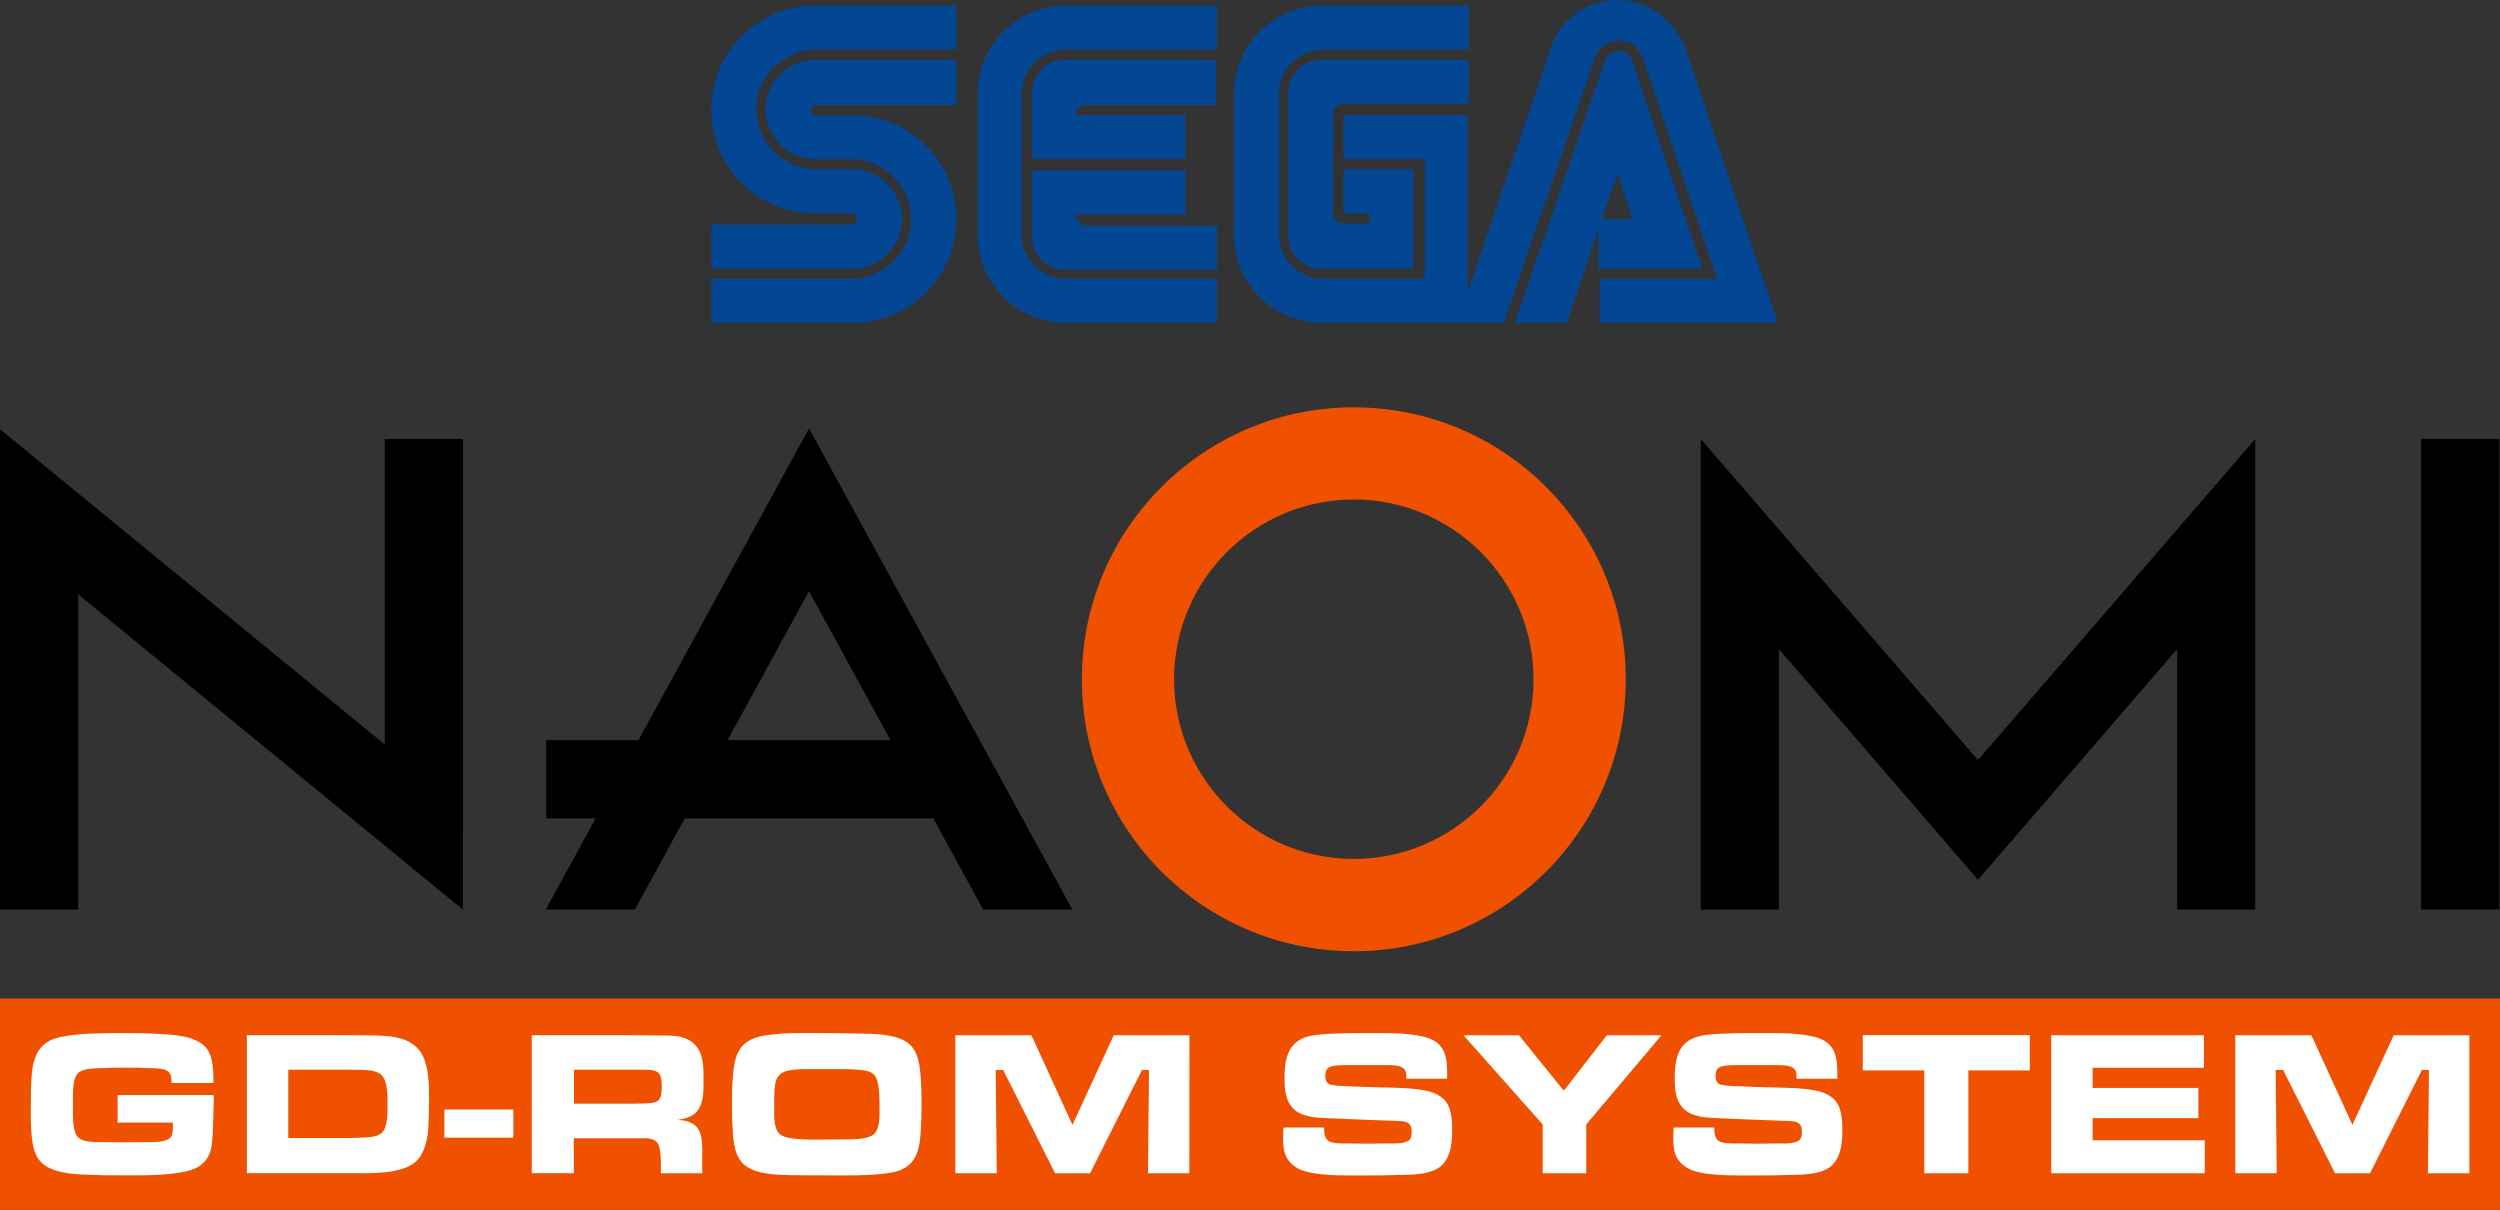 <?xml version="1.0" encoding="utf-8"?>
<!-- Generator: Adobe Illustrator 26.0.1, SVG Export Plug-In . SVG Version: 6.00 Build 0)  -->
<svg version="1.1" id="Layer_1" xmlns="http://www.w3.org/2000/svg" xmlns:xlink="http://www.w3.org/1999/xlink" x="0px" y="0px"
	 viewBox="0 0 3839 1858" style="enable-background:new 0 0 3839 1858;" xml:space="preserve">
<rect x="0" y="0" width="3839" height="1858" fill="#333333" stroke="none"/>
<style type="text/css">
	.st0{fill:#034693;}
	.st1{fill:#FFFFFF;}
	.st2{fill:#F05100;}
	.st3{fill:#CF3312;}
	.st4{fill:#1281C4;}
</style>
<g>
	<g>
		<g>
			<g>
				<g>
					<g>
						<path class="st0" d="M1308.9,344.9h-216.6v67.6h216.6c41.6,0,76.3-34.7,76.3-76.3s-34.7-76.3-76.3-76.3h-55.5
							c-50.3,0-91.9-41.6-91.9-91.9s41.6-91.9,91.9-91.9h214.9V8.7h-216.6c-88.4,0-159.5,71.1-159.5,159.5s71.1,159.5,159.5,159.5
							h55.5c5.2,0,8.7,3.5,8.7,8.7S1312.3,344.9,1308.9,344.9z"/>
						<path class="st0" d="M1251.7,161.2h216.6V91.9h-216.6c-41.6,0-76.3,34.7-76.3,76.3s34.7,76.3,76.3,76.3h55.5
							c50.3,0,91.9,41.6,91.9,91.9s-41.6,91.9-91.9,91.9h-214.9v67.6h216.6c88.4,0,159.5-71.1,159.5-159.5s-71.1-159.5-159.5-159.5
							h-55.5c-5.2,0-8.7-3.5-8.7-8.7C1244.8,164.7,1248.2,161.2,1251.7,161.2z"/>
					</g>
					<g>
						<path class="st0" d="M2029.9,91.9c-29.5,0-52,22.5-52,52v216.6c0,29.5,22.5,52,52,52h140.4V260h-107.5v67.6h39.9v15.6h-39.9
							c-8.7,0-15.6-6.9-15.6-15.6V175.1c0-8.7,6.9-15.6,15.6-15.6h192.4V91.9H2029.9z"/>
						<path class="st0" d="M2456.2,412.5H2614L2506.5,93.6c-3.5-8.7-10.4-15.6-20.8-15.6c-8.7,0-17.3,6.9-20.8,13.9l-138.7,403.8
							h79.7l48.5-143.9v60.7H2456.2z M2484,266.9l22.5,69.3h-46.8L2484,266.9z"/>
						<path class="st0" d="M2589.7,79.7C2575.8,34.7,2534.2,0,2484,0s-91.9,32.9-104,78l-126.5,370.9V176.8h-190.6v67.6h124.8v183.7
							h-156c-38.1,0-67.6-31.2-67.6-67.6V143.9c0-38.1,31.2-67.6,67.6-67.6h223.6V8.7h-225.3c-74.5,0-135.2,60.7-135.2,135.2v216.6
							c0,74.5,60.7,135.2,135.2,135.2h279l140.4-407.3c5.2-15.6,19.1-26,36.4-26s31.2,10.4,36.4,26l114.4,339.7h-180.3v67.6h273.8
							l0,0L2589.7,79.7z"/>
					</g>
					<g>
						<path class="st0" d="M1636.5,428.1c-38.1,0-67.6-31.2-67.6-67.6V143.9c0-38.1,31.2-67.6,67.6-67.6h232.2V8.7h-232.2
							c-74.5,0-135.2,60.7-135.2,135.2v216.6c0,74.5,60.7,135.2,135.2,135.2h232.2v-67.6H1636.5z"/>
						<path class="st0" d="M1652,329.3h168.1v-67.6h-235.7v100.5c0,29.5,22.5,52,52,52h232.2v-67.6h-201
							C1659,344.9,1652,338,1652,329.3z"/>
						<path class="st0" d="M1820.2,176.8H1652c0-8.7,6.9-15.6,15.6-15.6H1867V91.9h-230.5c-29.5,0-52,22.5-52,52v100.5h235.7
							L1820.2,176.8z"/>
					</g>
				</g>
			</g>
		</g>
	</g>
	<rect x="29.9" y="1561.9" class="st1" width="3781.9" height="277.7"/>
	<rect x="838.8" y="1136.6" width="611.1" height="120.1"/>
	<rect x="3717.9" y="674.1" width="120.1" height="722.6"/>
	<polygon points="3463.2,674.1 3037.4,1167.2 2611.7,674.1 2611.7,1396.7 2731.8,1396.7 2731.8,996.8 3037.4,1351 3343.2,996.8 
		3343.2,1396.7 3463.2,1396.7 	"/>
	<rect x="590.8" y="674.1" width="120.1" height="600.3"/>
	<rect y="789.5" width="120.1" height="607.2"/>
	<polygon points="710.8,1241.5 710.8,1396.7 0,814.3 0,659.2 	"/>
	<path class="st2" d="M2078.9,625.5c-230.6,0-417.6,186.9-417.6,417.6s186.9,417.6,417.6,417.6c230.6,0,417.6-186.9,417.6-417.6
		S2309.6,625.5,2078.9,625.5z M2078.9,745.5c-164.4,0-297.5,133.2-297.5,297.5s133.2,297.5,297.5,297.5s297.5-133.2,297.5-297.5
		S2243.2,745.5,2078.9,745.5z M2078.9,1319c-152.2,0-276-123.8-276-276c0-152.2,123.8-276,276-276c152.2,0,276,123.8,276,276
		C2355,1195.2,2231.1,1319,2078.9,1319z M2078.9,1340.6c-164.4,0-297.5-133.2-297.5-297.5s133.2-297.5,297.5-297.5
		s297.5,133.2,297.5,297.5C2376.4,1207.3,2243.2,1340.6,2078.9,1340.6z"/>
	<polygon points="974.9,1396.7 1242.3,907.9 1509.8,1396.7 1646.7,1396.7 1242.3,658 838.1,1396.7 	"/>
	<g>
		<path class="st2" d="M535.8,1642.7h-93.1v104.9h89.9c7.6,0,15-0.3,22.5-0.7c8.9-0.3,23.2-0.7,30.6-6.7c9.9-8.2,9.5-32.1,9.5-43.9
			C595.3,1642.7,585.7,1642.7,535.8,1642.7z"/>
		<path class="st2" d="M1347,1659.3c-3.5-11.5-10.8-14.3-21.9-15.9c-15-2-30.2-1.6-45.1-1.6h-40.6c-51.5,0-50.5,10.2-50.5,59.5
			c0,12-1.3,32.4,9.5,41c12,9.5,56.6,7.6,71.2,7.6c10.2,0,20.7-0.3,30.9-0.3c11.7,0,30.9,0,40.6-7.3c10.5-7.9,9.5-29.3,9.5-41
			C1350.6,1689.8,1350.6,1670.5,1347,1659.3z"/>
		<path class="st2" d="M989.4,1642.7h-108v52.1h90.9c4.8,0,9.5-0.3,14.3-0.3c23.2-0.7,29.6-1.3,29.6-26.7
			C1016.1,1646.3,1010.7,1642.7,989.4,1642.7z"/>
		<path class="st2" d="M0,1533.3V1858h3839v-324.7L0,1533.3L0,1533.3z M327.5,1715.9c-0.3,9.2-0.3,18.4-1,27.3
			c-1,16.8-2,30.9-14.6,42.9c-7.6,7.3-17.4,10.8-27.6,13c-31.7,6.7-69.2,5.7-101.7,5.7c-14,0-28,0-41.9-0.7
			c-21.9-0.7-52.1-1.3-70.9-14c-8.6-5.7-13.3-12.7-16.8-22.5c-6.6-19.7-5.7-54.9-5.7-75.3c0-13.3,0.3-26.7,1.3-40.1
			c2.3-31.4,12.4-53.7,45.4-60c30.9-6.1,69-5.7,100.1-5.7c15.6,0,30.9,0,46,1c22.9,1,59.8,2.3,76,21c12,13.7,11.4,37.5,11.7,54.6
			h-64.5c0-6.1,0.3-13.7-5.1-17.8c-3.1-2.3-6.1-3.1-9.9-3.8c-5.7-1-12.1-1-17.8-1.3c-14-0.7-28-0.7-41.9-0.7
			c-11.5,0-23.2,0.3-34.7,0.7c-9.2,0.3-25.5,0.7-33,6.7c-10.5,8.2-8.9,36.2-8.9,48c0,12.4-0.7,29.3,2.5,41.3
			c1.3,4.8,2.6,7.6,6.4,11.2c7.6,7,27,6.4,36.5,6.4c10.2,0,20.4,0.3,30.6,0.3c11.7,0,23.5-0.3,35.3-0.3c9.5,0,34,1.3,39.8-8.9
			c2.3-4.1,2.3-9.9,2.3-14.3v-6.7h-84.8v-42.3H328c0,2,0.3,4.1,0.3,6.1L327.5,1715.9z M657.6,1734c-1.3,17.1-6.1,37.8-19.1,49.8
			c-21.9,20-72.8,17.8-100.4,17.8H379.1v-211.9h158c12.1,0,24.2,0,36.2,0.3c33,0.7,67.4,3.5,79.4,39.8c6.6,20,6.1,42.3,6.1,63
			C658.8,1706.3,658.4,1720.3,657.6,1734z M788.2,1747H682.4v-43.2h105.9V1747z M1078.4,1767v34.7h-63.6c0-12.7,0.7-26.1-2-38.5
			c-2.8-14-12.7-15.3-25.5-15.3H881.2v53.7h-64.6v-211.9h156c11.4,0,23.2,0.3,34.7,0.3c24.2,0.3,51.1-2.3,65.4,21.6
			c8.2,13.7,7.6,32.7,7.6,48c0,14,0.3,30.6-7,42.9c-7,12-19.4,15-32.4,17.1C1073.3,1721.9,1078.4,1737.4,1078.4,1767z M1414.1,1733
			c-1,19.7-2.8,44.2-20,57.2c-8.9,7-19.1,9.5-30.2,11.2c-30.9,4.4-63.3,3.5-94.4,3.5c-16.6,0-33.4,0-49.8-0.3
			c-22.2-0.3-55.9-0.3-74.7-14.3c-17.1-12.4-19.1-37.8-20-57.2c-1-12.4-1-24.8-1-37.2c0-12.4,0-24.8,1-37.2
			c1.3-19.4,3.1-44.2,20-57.2c8.9-6.7,19.4-9.9,30.2-11.5c29.9-4.8,64.3-3.5,94.4-3.5c16.8,0,33.4,0.3,50.2,0.7
			c22.2,0.3,55.6,0.3,74.3,14.3c17.1,12.7,18.7,37.8,20,57.2c1,12.4,1,24.8,1,37.2C1415,1708.3,1415,1720.6,1414.1,1733z
			 M1826.3,1801.7h-63.5l1.6-158.6h-10.8l-79.7,158.6h-53.7l-79.7-158.6h-11.5l1.6,158.6h-63.6v-211.9h116.9l63,137.6l63.3-137.6
			h116.3L1826.3,1801.7L1826.3,1801.7z M2215.5,1788c-15.3,16.6-48.6,15.9-69.2,16.3c-16.6,0.7-33,0.7-49.6,0.7c-27.6,0-61,1-88-5.1
			c-10.2-2.3-19.1-6.4-26.3-13.7c-10.8-10.5-12.1-24.2-12.1-38.5c0-5.4,0.3-10.8,0.7-16.3h62.3c0,4.8,0,9.2,1.6,13.7
			c1,2.8,2.3,4.8,4.8,6.7c6.1,4.8,24.2,4.1,31.1,4.1c9.2,0,18.1,0.3,27.3,0.3c11.5,0,22.5-0.3,34-0.3c7.9,0,28,1,33.4-6.7
			c2.2-3.5,2.2-8.2,2.2-12.1c0-16.3-12.7-15.6-25.8-15.9c-34-1-68-2.8-102.1-4.1c-18.4-0.7-41.9-1.3-55.3-16.3
			c-11.2-12.4-12-30.2-12-46c0-37.8,9.9-61.7,50.5-65.8c27.3-2.8,55.6-2.5,83.2-2.5c26.7,0,55-0.7,81,5.7c28.9,7.4,35,26.3,35,54.1
			v10.2h-62.6v-3.1c0-6.1-0.6-10.5-6.1-14c-6.1-4.1-20.4-3.8-27.3-3.8h-54.9c-6.6,0-25.5-0.3-31.1,3.8c-4.1,2.8-5.1,7.9-5.1,12.7
			c0,3.8,1,8.9,4.1,11.5c2.2,2,5.4,2.5,8.2,2.8c7.4,1.3,15,1.3,22.2,1.6c14.3,0.7,28.6,1.3,42.9,1.6c24.5,0.7,59.4,0.3,83.3,6.7
			c7.6,2.3,14.3,5.4,20.4,10.8c13,11.5,13.7,33.4,13.7,49.3C2229.8,1754,2228.2,1774.4,2215.5,1788z M2435.8,1726.7v75H2369v-75
			l-121.7-137h85.2l68.9,85.2l66.1-85.2h83.9L2435.8,1726.7z M2814.7,1788c-15.3,16.6-48.6,15.9-69.2,16.3
			c-16.6,0.7-33,0.7-49.6,0.7c-27.6,0-61,1-88-5.1c-10.2-2.3-19.1-6.4-26.3-13.7c-10.8-10.5-12.1-24.2-12.1-38.5
			c0-5.4,0.3-10.8,0.7-16.3h62.3c0,4.8,0,9.2,1.6,13.7c1,2.8,2.3,4.8,4.8,6.7c6.1,4.8,24.2,4.1,31.1,4.1c9.2,0,18.1,0.3,27.3,0.3
			c11.5,0,22.5-0.3,34-0.3c7.9,0,28,1,33.4-6.7c2.2-3.5,2.2-8.2,2.2-12.1c0-16.3-12.7-15.6-25.8-15.9c-34-1-68-2.8-102.1-4.1
			c-18.4-0.7-41.9-1.3-55.3-16.3c-11.2-12.4-12-30.2-12-46c0-37.8,9.9-61.7,50.5-65.8c27.3-2.8,55.6-2.5,83.2-2.5
			c26.7,0,55-0.7,81,5.7c28.9,7.4,35,26.3,35,54.1v10.2h-62.6v-3.1c0-6.1-0.7-10.5-6.1-14c-6.1-4.1-20.4-3.8-27.3-3.8h-54.9
			c-6.6,0-25.5-0.3-31.1,3.8c-4.1,2.8-5.1,7.9-5.1,12.7c0,3.8,1,8.9,4.1,11.5c2.2,2,5.4,2.5,8.2,2.8c7.4,1.3,15,1.3,22.2,1.6
			c14.3,0.7,28.6,1.3,42.9,1.6c24.5,0.7,59.4,0.3,83.3,6.7c7.6,2.3,14.3,5.4,20.4,10.8c13,11.5,13.7,33.4,13.7,49.3
			C2829,1754,2827.4,1774.4,2814.7,1788z M3117,1643.7h-94.4v158h-67.7v-158h-94.4v-54.1H3117L3117,1643.7L3117,1643.7z
			 M3385.6,1801.7h-235.8v-211.9h234.6v49.9h-171v30.9h162.4v46.4h-162.4v34h172.3v50.7H3385.6z M3791.9,1801.7h-63.6l1.6-158.6
			h-10.8l-79.7,158.6h-53.7l-79.7-158.6h-11.5l1.6,158.6h-63.6v-211.9h116.9l63,137.6l63.3-137.6h116.3v211.9H3791.9z"/>
	</g>
</g>
</svg>
